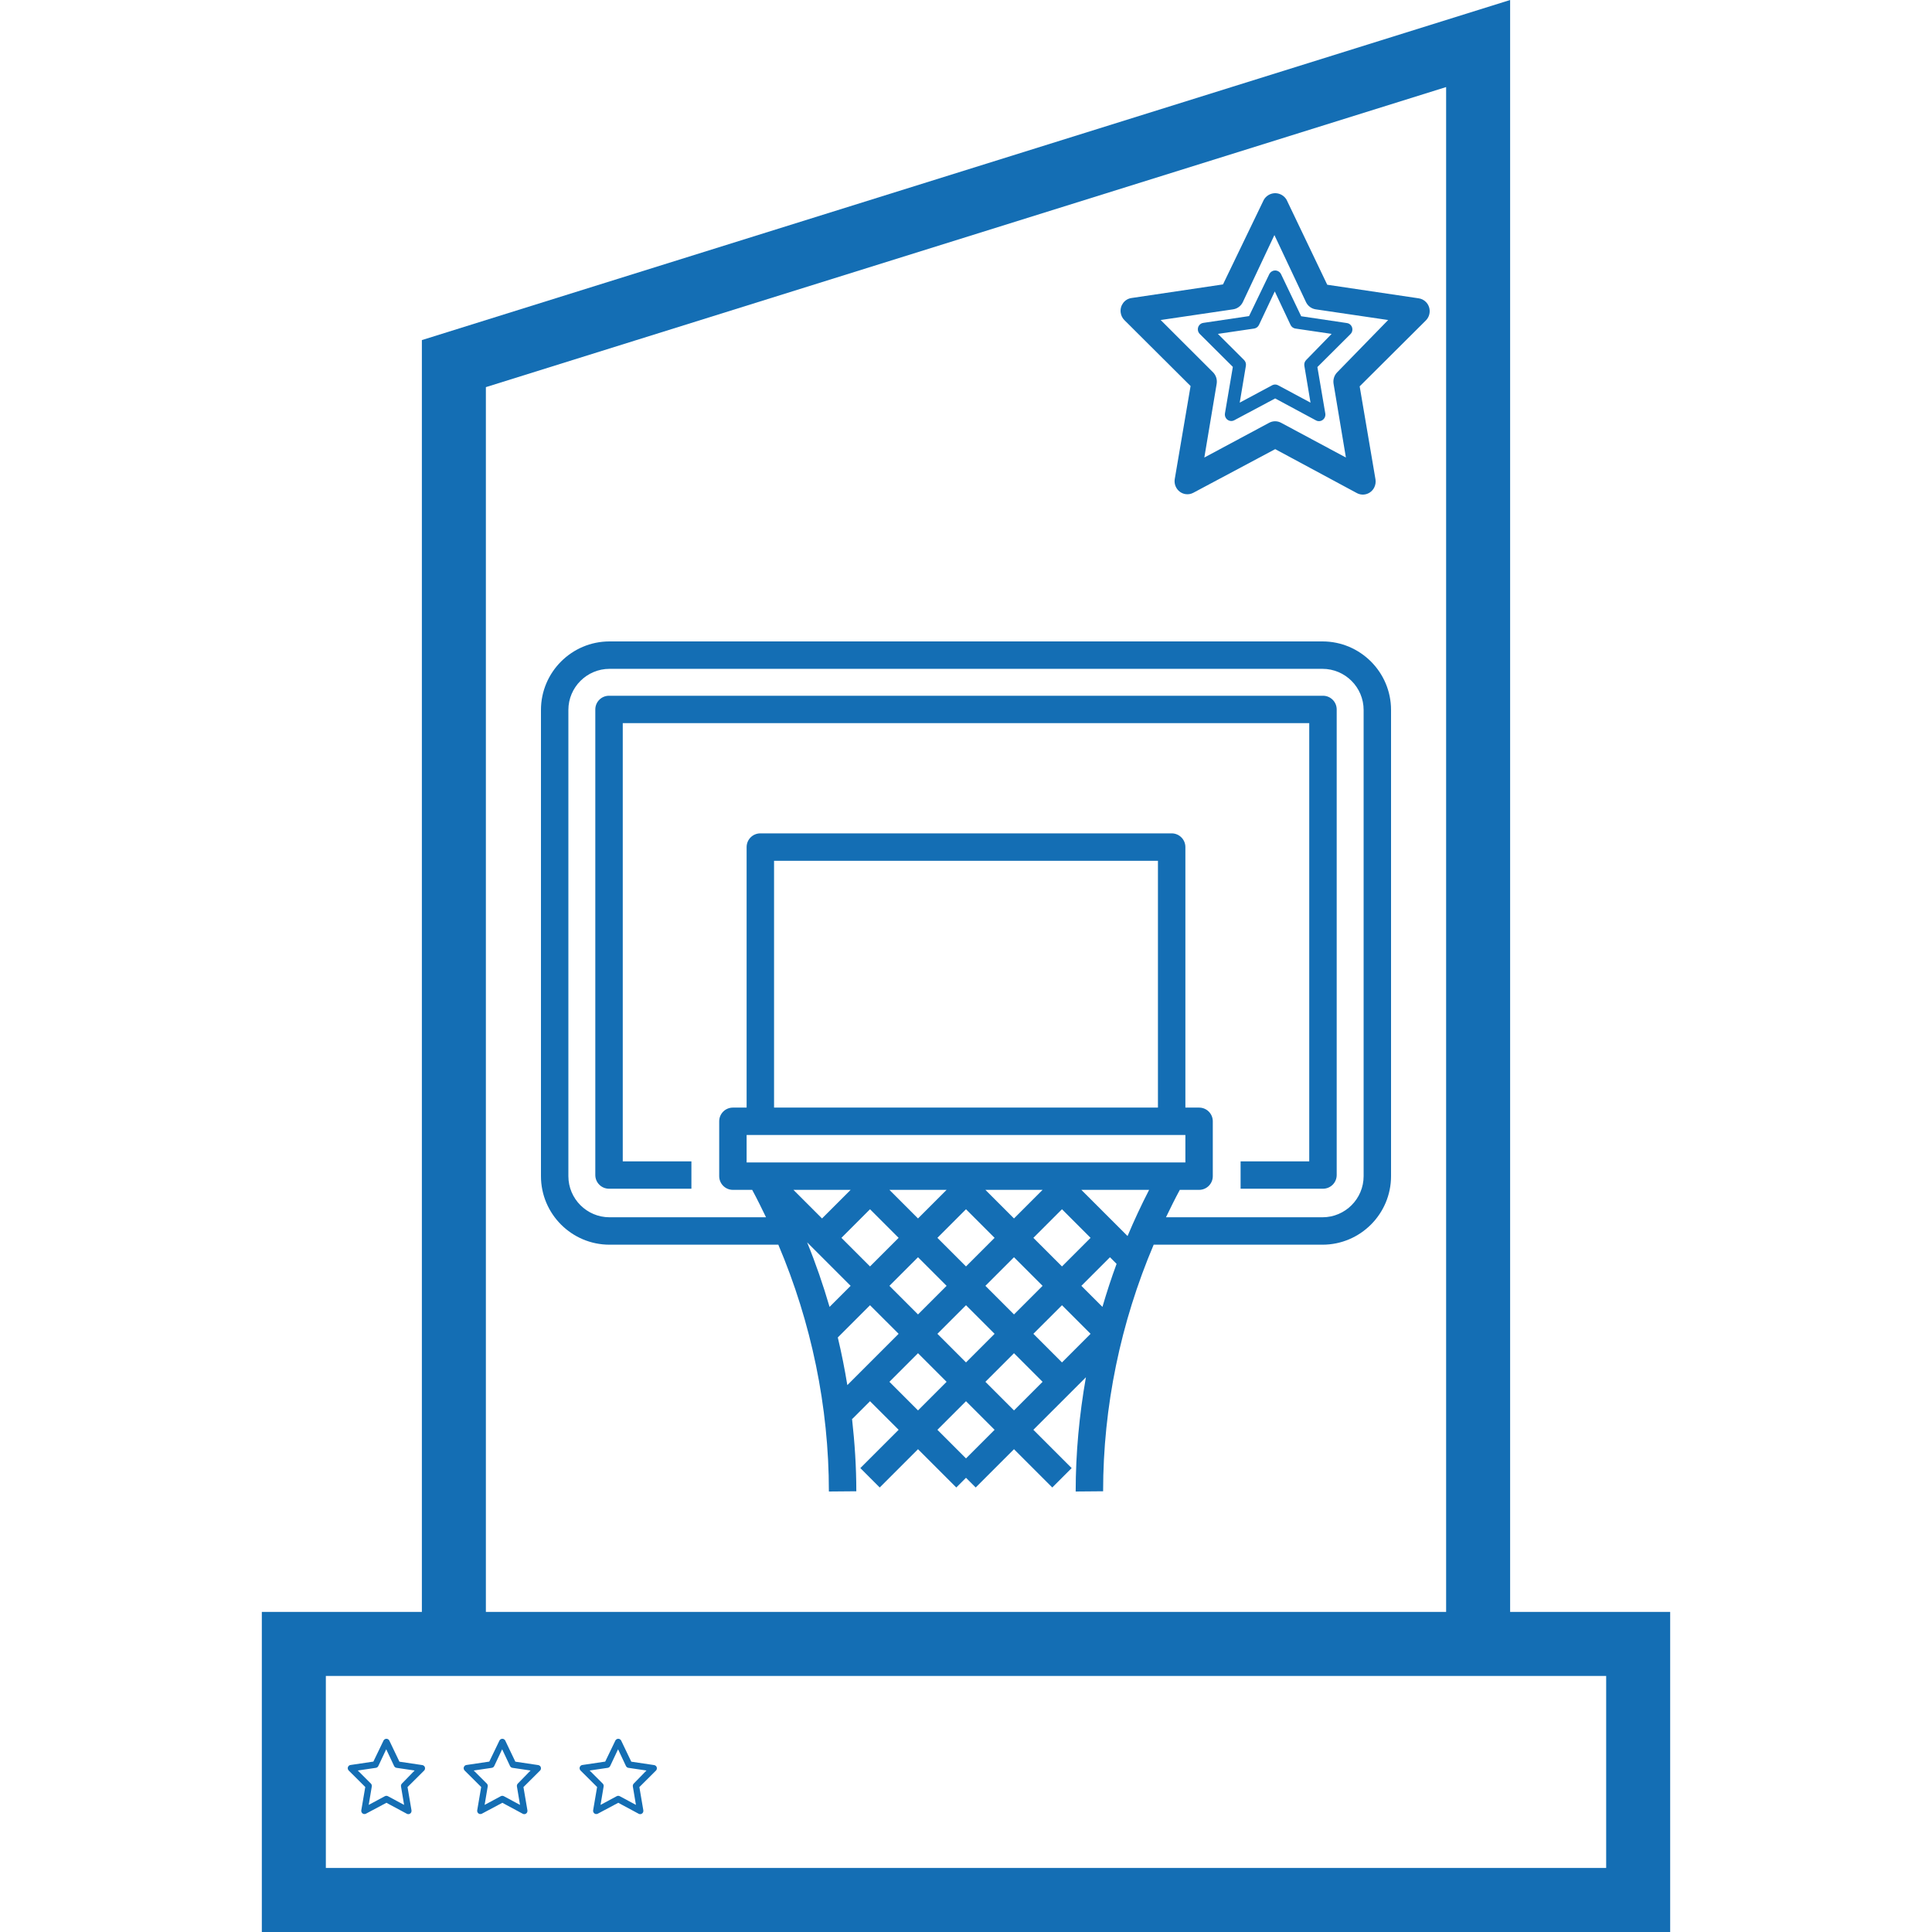 <svg width="100" height="100" viewBox="0 0 100 100" fill="none" xmlns="http://www.w3.org/2000/svg">
<path d="M78.164 83.433V0L21.836 17.603V83.433H13.552V100H86.448V83.433H78.164ZM25.149 20.038L74.851 4.506V83.433H25.149V20.038ZM83.135 96.686H16.866V86.746H83.135V96.686Z" fill="#146EB4"/>
<path d="M68.452 33.2H31.548C29.592 33.2 28 34.791 28 36.748V60.877C28 62.834 29.592 64.425 31.548 64.425H40.286C41.995 68.454 42.903 72.807 42.903 77.2L44.323 77.188C44.323 75.931 44.24 74.677 44.101 73.43L44.115 73.443L45.032 72.526L46.513 74.006L44.531 75.988L45.534 76.992L47.516 75.01L49.498 76.992L50 76.49L50.502 76.992L52.484 75.01L54.466 76.992L55.469 75.988L53.487 74.006L56.207 71.287C55.863 73.235 55.677 75.213 55.677 77.2L57.097 77.188C57.097 72.805 58.004 68.453 59.714 64.425H68.452C70.408 64.425 72 62.834 72 60.877V36.748C72 34.791 70.408 33.2 68.452 33.2ZM59.935 57.329H40.065V44.554H59.935V57.329ZM61.355 58.748V60.167H38.645V58.748H61.355ZM53.964 61.587L52.484 63.067L51.004 61.587H53.964ZM54.968 62.59L56.448 64.071L54.968 65.551L53.487 64.071L54.968 62.59ZM51.48 64.071L50 65.551L48.52 64.071L50 62.59L51.48 64.071ZM48.996 61.587L47.516 63.067L46.036 61.587H48.996ZM44.029 61.587L42.548 63.067L41.068 61.587H44.029ZM44.029 66.555L42.938 67.645C42.607 66.513 42.223 65.396 41.777 64.303L44.029 66.555ZM43.552 64.071L45.032 62.59L46.513 64.071L45.032 65.551L43.552 64.071ZM47.516 65.074L48.996 66.555L47.516 68.035L46.036 66.555L47.516 65.074ZM50 67.558L51.48 69.038L50 70.519L48.52 69.038L50 67.558ZM51.004 66.555L52.484 65.074L53.964 66.555L52.484 68.035L51.004 66.555ZM54.968 67.558L56.448 69.038L54.968 70.519L53.487 69.038L54.968 67.558ZM55.971 66.555L57.452 65.074L57.794 65.417C57.524 66.151 57.281 66.894 57.062 67.645L55.971 66.555ZM55.971 61.587H59.478C59.075 62.37 58.703 63.167 58.362 63.978L55.971 61.587ZM43.858 71.693C43.722 70.865 43.56 70.042 43.364 69.227L45.032 67.558L46.513 69.038L43.858 71.693ZM46.036 71.522L47.516 70.042L48.996 71.522L47.516 73.003L46.036 71.522ZM50 75.487L48.52 74.006L50 72.526L51.48 74.006L50 75.487ZM51.004 71.522L52.484 70.042L53.964 71.522L52.484 73.003L51.004 71.522ZM70.581 60.877C70.581 62.051 69.625 63.006 68.452 63.006H60.351C60.581 62.529 60.814 62.053 61.067 61.587H62.065C62.457 61.587 62.774 61.27 62.774 60.877V58.038C62.774 57.646 62.457 57.329 62.065 57.329H61.355V43.845C61.355 43.452 61.038 43.135 60.645 43.135H39.355C38.962 43.135 38.645 43.452 38.645 43.845V57.329H37.935C37.543 57.329 37.226 57.646 37.226 58.038V60.877C37.226 61.27 37.543 61.587 37.935 61.587H38.933C39.186 62.053 39.419 62.529 39.649 63.006H31.548C30.375 63.006 29.419 62.051 29.419 60.877V36.748C29.419 35.574 30.375 34.619 31.548 34.619H68.452C69.625 34.619 70.581 35.574 70.581 36.748V60.877Z" fill="#146EB4"/>
<path d="M68.477 36.012H31.523C31.13 36.012 30.813 36.329 30.813 36.721V60.819C30.813 61.212 31.13 61.528 31.523 61.528H35.787V60.111H32.234V37.43H67.766V60.111H64.213V61.528H68.477C68.87 61.528 69.187 61.212 69.187 60.819V36.721C69.187 36.329 68.87 36.012 68.477 36.012Z" fill="#146EB4"/>
<path d="M73.817 15.642C73.714 15.532 73.578 15.461 73.43 15.441L68.698 14.738L66.594 10.341C66.398 10.008 65.975 9.901 65.65 10.101C65.553 10.16 65.473 10.242 65.415 10.341L63.302 14.721L58.57 15.425C58.211 15.473 57.959 15.809 58.006 16.176C58.025 16.327 58.094 16.467 58.201 16.572L61.624 19.981L60.805 24.796C60.746 25.166 60.992 25.514 61.353 25.574C61.493 25.598 61.637 25.574 61.763 25.508L66.004 23.247L70.237 25.525C70.563 25.696 70.963 25.565 71.13 25.232C71.195 25.103 71.218 24.956 71.195 24.813L70.376 19.997L73.799 16.589C74.06 16.332 74.068 15.908 73.817 15.642ZM69.214 19.269C69.06 19.424 68.99 19.646 69.025 19.863L69.664 23.682L66.307 21.882C66.115 21.779 65.885 21.779 65.693 21.882L62.336 23.682L62.975 19.863C63.01 19.646 62.94 19.424 62.786 19.269L60.076 16.564L63.826 16.011C64.042 15.979 64.228 15.842 64.326 15.643L65.963 12.167L67.601 15.643C67.698 15.842 67.885 15.979 68.1 16.011L71.85 16.564L69.214 19.269Z" fill="#146EB4"/>
<path d="M21.954 91.41C21.928 91.383 21.894 91.365 21.858 91.36L20.674 91.184L20.148 90.085C20.099 90.002 19.994 89.975 19.913 90.025C19.888 90.04 19.868 90.061 19.854 90.085L19.326 91.18L18.142 91.356C18.053 91.368 17.99 91.452 18.001 91.544C18.006 91.582 18.023 91.617 18.05 91.643L18.906 92.495L18.701 93.699C18.687 93.791 18.748 93.879 18.838 93.894C18.873 93.899 18.909 93.894 18.941 93.877L20.001 93.312L21.059 93.881C21.141 93.924 21.241 93.891 21.283 93.808C21.299 93.776 21.305 93.739 21.299 93.703L21.094 92.499L21.95 91.647C22.015 91.583 22.017 91.477 21.954 91.41ZM20.803 92.317C20.765 92.356 20.747 92.411 20.756 92.466L20.916 93.421L20.077 92.97C20.029 92.945 19.971 92.945 19.923 92.97L19.084 93.421L19.244 92.466C19.253 92.411 19.235 92.356 19.197 92.317L18.519 91.641L19.457 91.503C19.51 91.495 19.557 91.46 19.581 91.411L19.991 90.542L20.4 91.411C20.424 91.46 20.471 91.495 20.525 91.503L21.462 91.641L20.803 92.317Z" fill="#146EB4"/>
<path d="M27.954 91.41C27.928 91.383 27.894 91.365 27.858 91.36L26.674 91.184L26.148 90.085C26.099 90.002 25.994 89.975 25.913 90.025C25.888 90.04 25.868 90.061 25.854 90.085L25.326 91.18L24.142 91.356C24.053 91.368 23.99 91.452 24.001 91.544C24.006 91.582 24.023 91.617 24.05 91.643L24.906 92.495L24.701 93.699C24.687 93.791 24.748 93.879 24.838 93.894C24.873 93.899 24.909 93.894 24.941 93.877L26.001 93.312L27.059 93.881C27.141 93.924 27.241 93.891 27.283 93.808C27.299 93.776 27.305 93.739 27.299 93.703L27.094 92.499L27.95 91.647C28.015 91.583 28.017 91.477 27.954 91.41ZM26.803 92.317C26.765 92.356 26.747 92.411 26.756 92.466L26.916 93.421L26.077 92.97C26.029 92.945 25.971 92.945 25.923 92.97L25.084 93.421L25.244 92.466C25.253 92.411 25.235 92.356 25.197 92.317L24.519 91.641L25.457 91.503C25.51 91.495 25.557 91.46 25.581 91.411L25.991 90.542L26.4 91.411C26.424 91.46 26.471 91.495 26.525 91.503L27.462 91.641L26.803 92.317Z" fill="#146EB4"/>
<path d="M33.954 91.41C33.928 91.383 33.894 91.365 33.858 91.36L32.675 91.184L32.148 90.085C32.099 90.002 31.994 89.975 31.913 90.025C31.888 90.04 31.868 90.061 31.854 90.085L31.326 91.18L30.142 91.356C30.053 91.368 29.99 91.452 30.001 91.544C30.006 91.582 30.023 91.617 30.05 91.643L30.906 92.495L30.701 93.699C30.687 93.791 30.748 93.879 30.838 93.894C30.873 93.899 30.909 93.894 30.941 93.877L32.001 93.312L33.059 93.881C33.141 93.924 33.241 93.891 33.283 93.808C33.299 93.776 33.304 93.739 33.299 93.703L33.094 92.499L33.95 91.647C34.015 91.583 34.017 91.477 33.954 91.41ZM32.803 92.317C32.765 92.356 32.748 92.411 32.756 92.466L32.916 93.421L32.077 92.97C32.029 92.945 31.971 92.945 31.923 92.97L31.084 93.421L31.244 92.466C31.253 92.411 31.235 92.356 31.197 92.317L30.519 91.641L31.457 91.503C31.51 91.495 31.557 91.46 31.581 91.411L31.991 90.542L32.4 91.411C32.425 91.46 32.471 91.495 32.525 91.503L33.462 91.641L32.803 92.317Z" fill="#146EB4"/>
<path d="M69.909 16.821C69.857 16.766 69.789 16.731 69.715 16.721L67.349 16.369L66.297 14.171C66.199 14.004 65.988 13.95 65.825 14.05C65.777 14.08 65.736 14.121 65.707 14.171L64.651 16.361L62.285 16.712C62.105 16.736 61.979 16.905 62.003 17.088C62.013 17.164 62.047 17.233 62.101 17.286L63.812 18.99L63.403 21.398C63.373 21.583 63.496 21.757 63.677 21.787C63.747 21.799 63.818 21.787 63.882 21.754L66.002 20.623L68.119 21.762C68.281 21.848 68.481 21.782 68.565 21.616C68.597 21.551 68.609 21.478 68.598 21.406L68.188 18.999L69.899 17.294C70.03 17.166 70.034 16.954 69.909 16.821ZM67.607 18.634C67.53 18.712 67.495 18.823 67.513 18.932L67.832 20.841L66.153 19.941C66.057 19.889 65.943 19.889 65.847 19.941L64.168 20.841L64.487 18.932C64.505 18.823 64.47 18.712 64.393 18.634L63.038 17.282L64.913 17.006C65.021 16.99 65.114 16.921 65.163 16.821L65.982 15.084L66.8 16.821C66.849 16.921 66.942 16.99 67.05 17.006L68.925 17.282L67.607 18.634Z" fill="#146EB4"/>
</svg>
